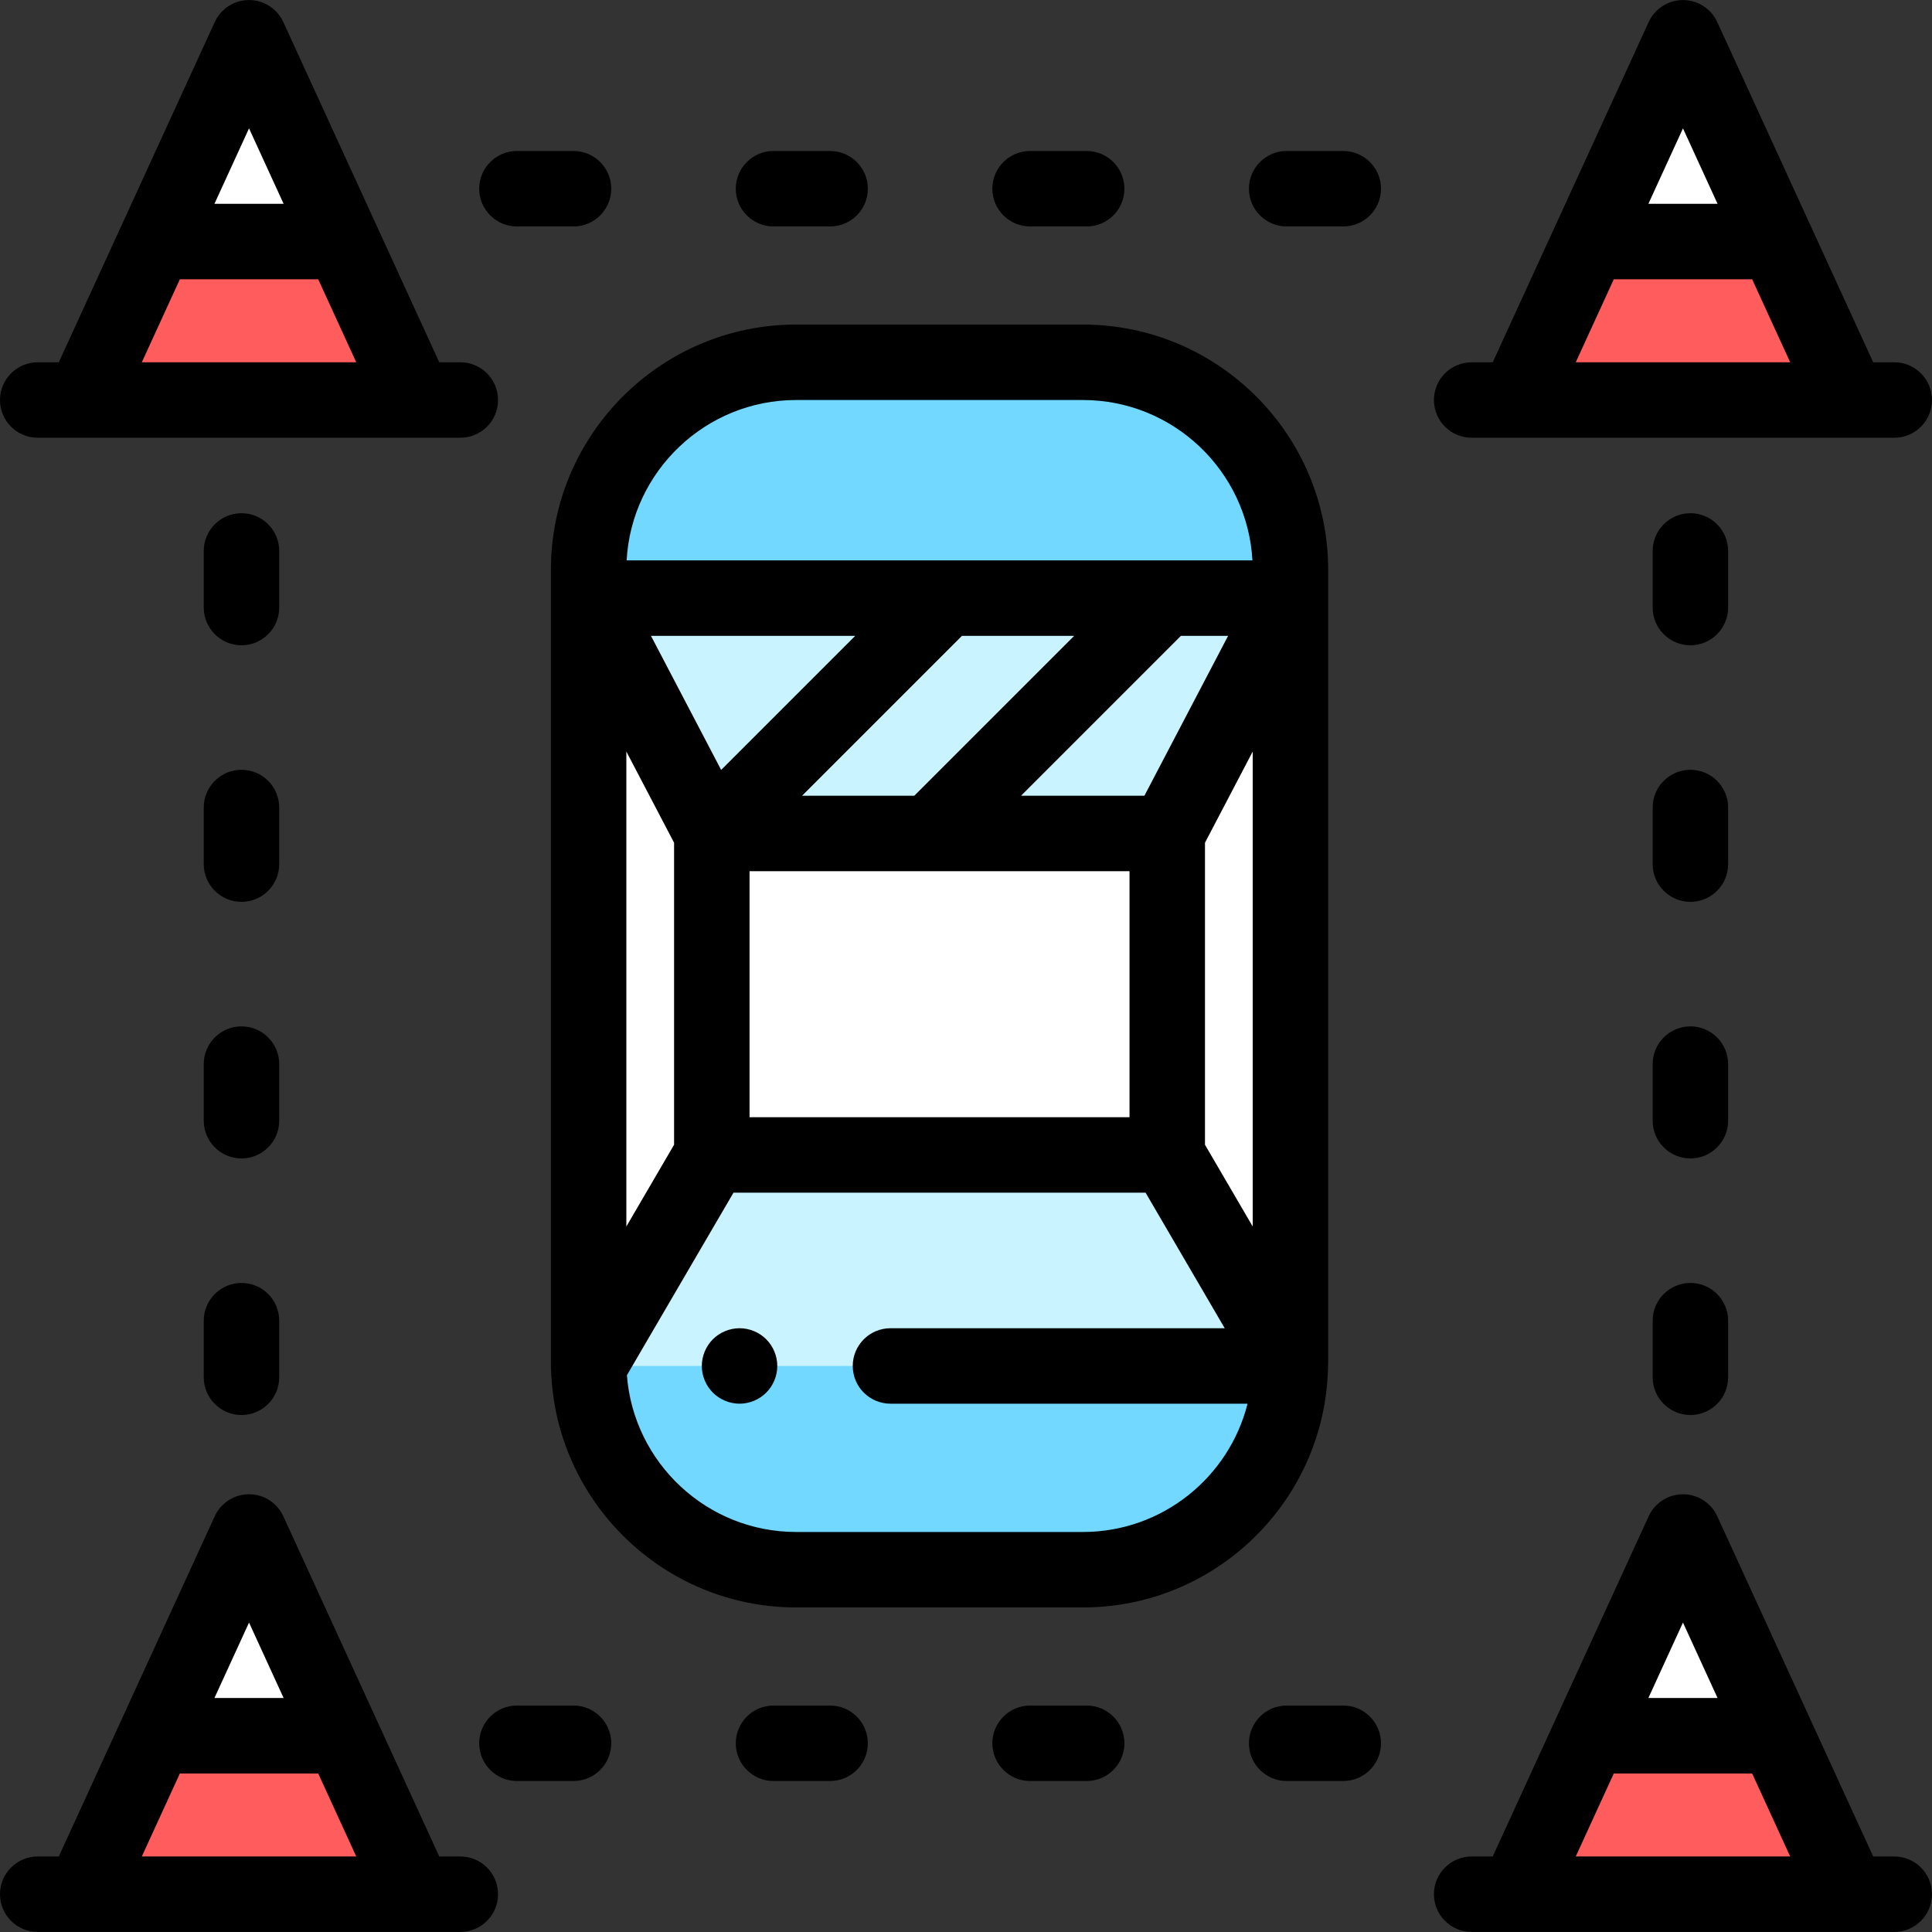 <?xml version="1.0" encoding="iso-8859-1"?>
<!-- Generator: Adobe Illustrator 19.0.0, SVG Export Plug-In . SVG Version: 6.00 Build 0)  -->
<svg xmlns="http://www.w3.org/2000/svg" xmlns:xlink="http://www.w3.org/1999/xlink" version="1.1" id="Layer_1" x="0px" y="0px" viewBox="0 0 512.031 512.031" style="enable-background:new 0 0 512.031 512.031;" xml:space="preserve" width="512" height="512">
<rect x="0" y="0" width="512.031" height="512.031" fill="#333333" stroke="none"/>
<g id="XMLID_954_">
	<polygon id="XMLID_2172_" style="fill:#FFFFFF;" points="110,106.016 66,10.016 22,106.016  "/>
	<polygon id="XMLID_2171_" style="fill:#FF5D5D;" points="22,106.016 110,106.016 90.75,64.016 41.25,64.016  "/>
	<polygon id="XMLID_2170_" style="fill:#FFFFFF;" points="490.031,106.016 446.031,10.016 402.031,106.016  "/>
	<polygon id="XMLID_2169_" style="fill:#FF5D5D;" points="402.031,106.016 490.031,106.016 470.781,64.016 421.281,64.016  "/>
	<polygon id="XMLID_2168_" style="fill:#FFFFFF;" points="109,502.016 65,406.016 21,502.016  "/>
	<polygon id="XMLID_2167_" style="fill:#FF5D5D;" points="21,502.016 109,502.016 89.75,460.016 40.25,460.016  "/>
	<polygon id="XMLID_1986_" style="fill:#FFFFFF;" points="490.031,502.016 446.031,406.016 402.031,502.016  "/>
	<polygon id="XMLID_1989_" style="fill:#FF5D5D;" points="402.031,502.016 490.031,502.016 470.781,460.016 421.281,460.016  "/>
	<g id="XMLID_866_">
		<path id="XMLID_2166_" style="fill:#72D8FF;" d="M287,416.016h-76c-30.376,0-55-24.624-55-55v-210c0-30.376,24.624-55,55-55h76    c30.376,0,55,24.624,55,55v210C342,391.391,317.376,416.016,287,416.016z"/>
		<rect id="XMLID_1615_" x="156" y="158.516" style="fill:#FFFFFF;" width="186" height="202.5"/>
		<polygon id="XMLID_858_" style="fill:#C9F3FF;" points="156,362.016 342,362.016 309.351,306.094 188.649,306.094   "/>
		<polygon id="XMLID_914_" style="fill:#C9F3FF;" points="342,158.516 156,158.516 188.649,220.887 309.351,220.887   "/>
		<g id="XMLID_1098_">
			<path id="XMLID_1350_" d="M10,116.016h12h88h12c5.522,0,10-4.478,10-10s-4.478-10-10-10h-5.583L75.091,5.849     C73.462,2.295,69.91,0.016,66,0.016s-7.462,2.279-9.091,5.833L15.583,96.016H10c-5.522,0-10,4.478-10,10     S4.478,116.016,10,116.016z M66,34.017l9.166,19.999H56.834L66,34.017z M47.667,74.016h36.666l10.083,22H37.584L47.667,74.016z"/>
			<path id="XMLID_1358_" d="M390.031,116.016h12h88h12c5.522,0,10-4.478,10-10s-4.478-10-10-10h-5.583L455.122,5.849     c-1.629-3.554-5.181-5.833-9.091-5.833s-7.462,2.279-9.091,5.833l-41.327,90.167h-5.583c-5.522,0-10,4.478-10,10     S384.509,116.016,390.031,116.016z M446.031,34.017l9.166,19.999h-18.332L446.031,34.017z M427.698,74.016h36.666l10.083,22     h-56.832L427.698,74.016z"/>
			<path id="XMLID_1362_" d="M122,492.016h-5.583l-41.327-90.167c-1.629-3.554-5.181-5.833-9.091-5.833s-7.462,2.279-9.091,5.833     l-41.327,90.167H10c-5.522,0-10,4.478-10,10s4.478,10,10,10h12h88h12c5.522,0,10-4.478,10-10S127.522,492.016,122,492.016z      M66,430.017l9.166,19.999H56.834L66,430.017z M37.584,492.016l10.083-22h36.666l10.083,22H37.584z"/>
			<path id="XMLID_1367_" d="M502.031,492.016h-5.583l-41.327-90.167c-1.629-3.554-5.181-5.833-9.091-5.833     s-7.462,2.279-9.091,5.833l-41.327,90.167h-5.583c-5.522,0-10,4.478-10,10s4.478,10,10,10h12h88h12c5.522,0,10-4.478,10-10     S507.554,492.016,502.031,492.016z M446.031,430.017l9.166,19.999h-18.332L446.031,430.017z M417.615,492.016l10.083-22h36.666     l10.083,22H417.615z"/>
			<path id="XMLID_1371_" d="M137,60.016h15c5.522,0,10-4.478,10-10s-4.478-10-10-10h-15c-5.522,0-10,4.478-10,10     S131.478,60.016,137,60.016z"/>
			<path id="XMLID_1372_" d="M205,60.016h15c5.522,0,10-4.478,10-10s-4.478-10-10-10h-15c-5.522,0-10,4.478-10,10     S199.478,60.016,205,60.016z"/>
			<path id="XMLID_1374_" d="M273,60.016h15c5.522,0,10-4.478,10-10s-4.478-10-10-10h-15c-5.522,0-10,4.478-10,10     S267.478,60.016,273,60.016z"/>
			<path id="XMLID_1375_" d="M356,40.016h-15c-5.522,0-10,4.478-10,10s4.478,10,10,10h15c5.522,0,10-4.478,10-10     S361.522,40.016,356,40.016z"/>
			<path id="XMLID_1376_" d="M356,452.016h-15c-5.522,0-10,4.478-10,10s4.478,10,10,10h15c5.522,0,10-4.478,10-10     S361.522,452.016,356,452.016z"/>
			<path id="XMLID_1378_" d="M288,452.016h-15c-5.522,0-10,4.478-10,10s4.478,10,10,10h15c5.522,0,10-4.478,10-10     S293.522,452.016,288,452.016z"/>
			<path id="XMLID_1379_" d="M220,452.016h-15c-5.522,0-10,4.478-10,10s4.478,10,10,10h15c5.522,0,10-4.478,10-10     S225.522,452.016,220,452.016z"/>
			<path id="XMLID_1380_" d="M152,452.016h-15c-5.522,0-10,4.478-10,10s4.478,10,10,10h15c5.522,0,10-4.478,10-10     S157.522,452.016,152,452.016z"/>
			<path id="XMLID_1382_" d="M458,146.016c0-5.522-4.478-10-10-10s-10,4.478-10,10v15c0,5.522,4.478,10,10,10s10-4.478,10-10     V146.016z"/>
			<path id="XMLID_1384_" d="M458,214.016c0-5.522-4.478-10-10-10s-10,4.478-10,10v15c0,5.522,4.478,10,10,10s10-4.478,10-10     V214.016z"/>
			<path id="XMLID_1385_" d="M458,282.016c0-5.522-4.478-10-10-10s-10,4.478-10,10v15c0,5.522,4.478,10,10,10s10-4.478,10-10     V282.016z"/>
			<path id="XMLID_1392_" d="M448,340.016c-5.522,0-10,4.478-10,10v15c0,5.522,4.478,10,10,10s10-4.478,10-10v-15     C458,344.493,453.522,340.016,448,340.016z"/>
			<path id="XMLID_1393_" d="M64,340.016c-5.522,0-10,4.478-10,10v15c0,5.522,4.478,10,10,10s10-4.478,10-10v-15     C74,344.493,69.522,340.016,64,340.016z"/>
			<path id="XMLID_1395_" d="M74,146.016c0-5.522-4.478-10-10-10s-10,4.478-10,10v15c0,5.522,4.478,10,10,10s10-4.478,10-10V146.016     z"/>
			<path id="XMLID_1413_" d="M74,214.016c0-5.522-4.478-10-10-10s-10,4.478-10,10v15c0,5.522,4.478,10,10,10s10-4.478,10-10V214.016     z"/>
			<path id="XMLID_1414_" d="M74,282.016c0-5.522-4.478-10-10-10s-10,4.478-10,10v15c0,5.522,4.478,10,10,10s10-4.478,10-10V282.016     z"/>
			<path id="XMLID_1419_" d="M287,426.016c35.293,0,64.086-28.28,64.958-63.367c0.02-0.309,0.033-0.617,0.023-0.926     c0.003-0.237,0.018-0.47,0.018-0.707v-210c0-35.841-29.159-65-65-65h-76c-35.841,0-65,29.159-65,65v210     c0,0.183,0.012,0.364,0.014,0.547c-0.02,0.451-0.006,0.901,0.034,1.348c1.009,34.966,29.747,63.105,64.952,63.105H287z      M178.648,223.345v80.044L166,325.054V199.182L178.648,223.345z M303.299,210.887h-32.694l42.371-42.371h12.503L303.299,210.887z      M242.319,210.887h-29.747l42.371-42.371h29.747L242.319,210.887z M191.123,204.051l-18.601-35.535h54.137L191.123,204.051z      M198.648,230.887h100.703v65.208H198.648V230.887z M319.352,223.345L332,199.182v125.872l-12.648-21.665V223.345z M211,106.016     h76c23.974,0,43.625,18.845,44.927,42.5H166.073C167.375,124.861,187.026,106.016,211,106.016z M166.146,364.471l28.244-48.376     H303.61l20.972,35.921H236c-5.522,0-10,4.478-10,10s4.478,10,10,10h94.635c-4.921,19.513-22.615,34-43.635,34h-76     C187.35,406.016,167.918,387.674,166.146,364.471z"/>
			<path id="XMLID_1429_" d="M196,352.016c-2.63,0-5.21,1.069-7.07,2.93s-2.93,4.44-2.93,7.07s1.069,5.21,2.93,7.069     c1.86,1.86,4.44,2.931,7.07,2.931s5.21-1.07,7.069-2.931c1.86-1.859,2.931-4.439,2.931-7.069s-1.07-5.21-2.931-7.07     C201.21,353.085,198.63,352.016,196,352.016z"/>
		</g>
	</g>
</g>















</svg>
